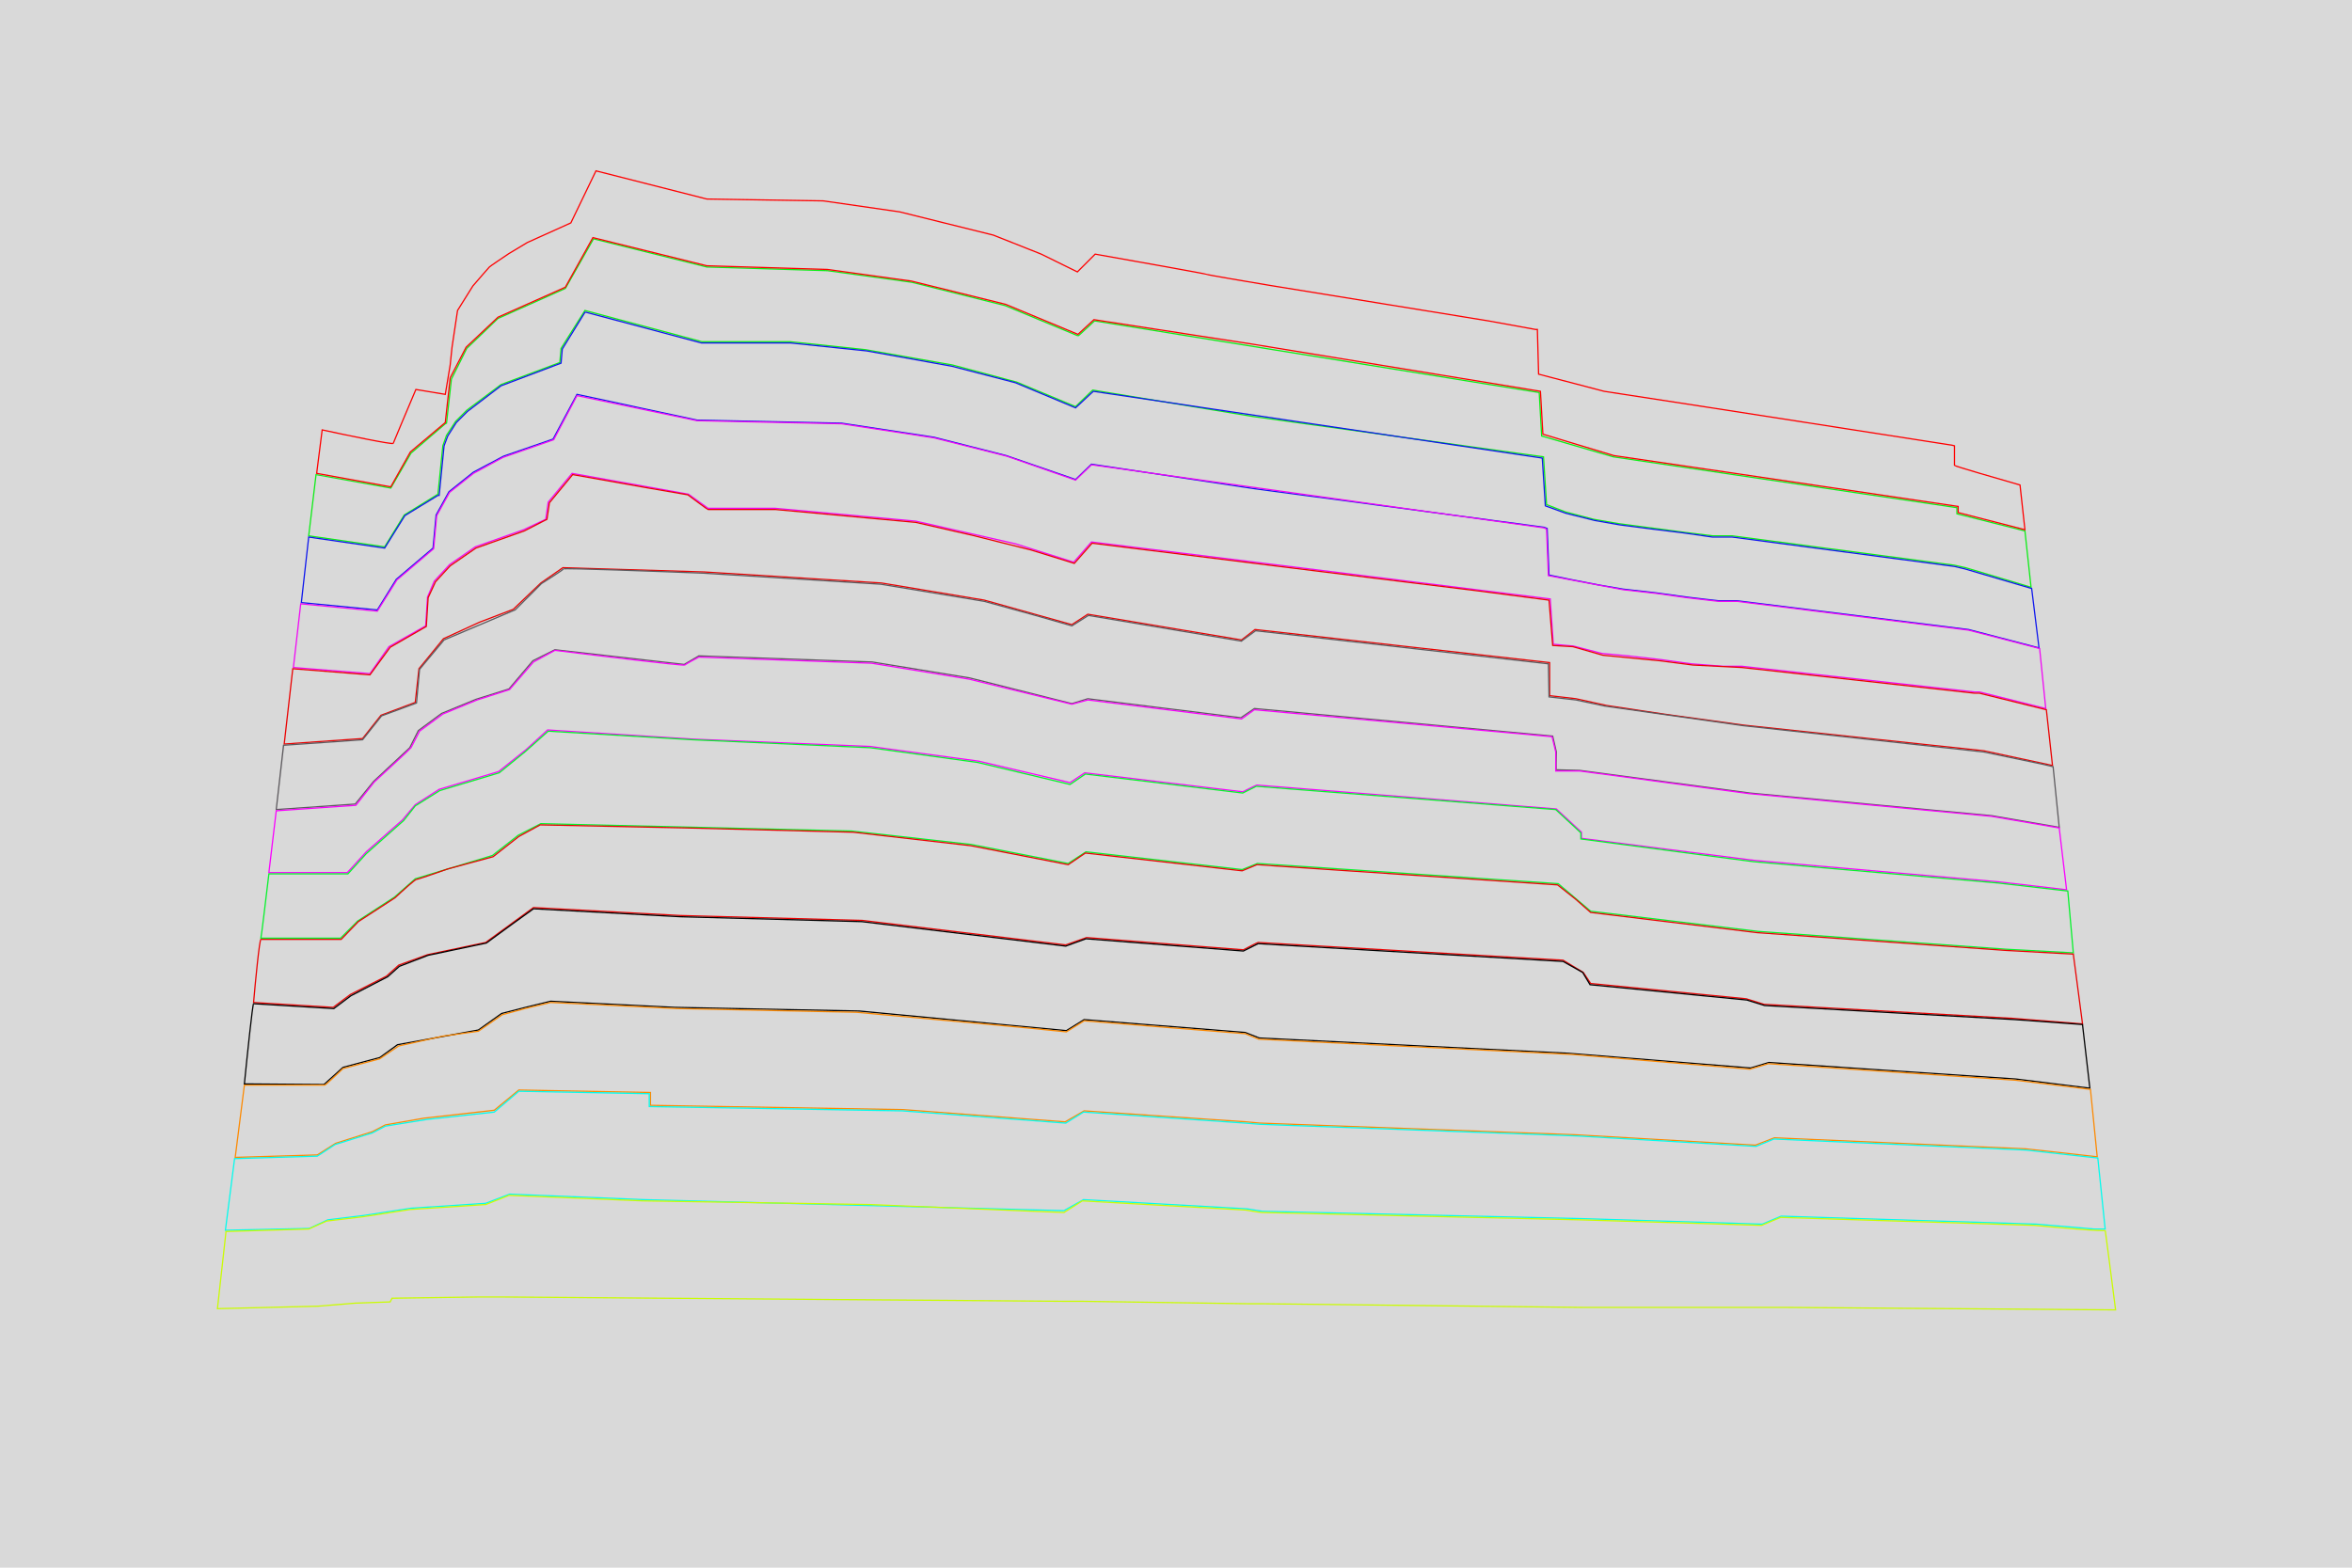 <svg width="1920" height="1280" viewBox="0 0 1920 1280" fill="none" xmlns="http://www.w3.org/2000/svg" xmlns:xlink="http://www.w3.org/1999/xlink">
<g id="Complex-floors">
<g id="img-rect">
<rect id="Rectangle 1" width="1920" height="1280" fill="#D9D9D9"/>
<rect id="house 1" width="1920" height="1280" fill="url(#pattern0)"/>
</g>
<path id="Floors-13" d="M319 398.5C298.833 394.833 258.4 387.5 258 387.5L252 437.5L314 446.5L330 420.5L357.5 403.5L361.5 364L364.5 355.5L372 344L381 335L409 314L457 296L458 284.5L477.5 253.5L573 279H645L706.5 285.5L777.5 298L830 312L878 332L892 318.5L1022.5 340L1260 373L1262.5 412L1278 418L1301 424L1321 427.5L1374 434.5L1398 437.5H1414L1595.5 461.5L1604.5 463.5L1658 479.5L1653 433.5L1597.5 419.5V414.5L1317 373L1258.5 356L1256.5 320.5L893.5 262L880.5 274H879.5L820.5 249.5L744.5 230.5L675.5 221L577 218L484.5 195L461.5 235.5L406.5 260L381 284.5L368.5 309.5L364.5 345.5L363.5 346L335.5 370L319 398.5Z" stroke="#0EED17"/>
<path id="Floors-12" d="M1649 396C1631.5 391 1596.3 380.8 1595.5 380V364L1593.5 363.5L1503.5 349.5L1394 332.5L1309.5 319.5L1256 305.5L1255 269H1253.5L1215 262L1036.5 233C1019.5 230.167 985.4 224.4 985 224C984.6 223.6 924.167 212.833 894 207.5L879.5 222L850 207.5L811 192L734.5 173L672 164L577 162.5L486.5 139.5L466 182L430.5 198L415.5 207C410.5 210.333 400.3 217.2 399.5 218C398.7 218.8 390.167 228.667 386 233.5L373.5 253.5L369 283.5L367.5 298L363.5 322L339.5 318C333.5 332.167 321.4 360.8 321 362C320.6 363.2 282.167 355.167 263 351L258.5 386.5L319 397.5L335 369L363.5 345L367.5 308.5L380.5 283.5L406.5 259L461.5 234.5L484 194L577 217L675.5 220L744 229.5L821 248.5L880 273L893 261L1022.5 281L1257.5 319.5L1259.5 354.5L1317.5 372L1409.5 385.5L1598.5 413.5V418.5L1653 432.5L1649 396Z" stroke="#FF0000"/>
<path id="Floors-11" d="M314 447.5L252 438.5L246 492L308 498L323.5 473L353.5 447.5L356 420.5L366.5 401.5L386.5 385.5L411 372.5L451.5 358.5L471 322L569 343L687 345.5L762.5 357L821.5 372L878 391.5L891 379L1024 399L1260.5 430.5L1263 431.5L1264.5 469.5L1281.5 473L1304.5 477.5L1325 481L1351.5 484L1377 487.5C1385.33 488.5 1402.2 490.5 1403 490.5H1418L1607 514L1664.5 529L1658.5 480.5L1604 464.5L1595.5 462.5L1414 438.5H1398L1373.5 435L1349 432L1322 428.5L1302 425L1278 419L1261.5 413L1259 374L892.5 319.5L878 333L829 312.5L777 299L707.5 286.5L645 280H572.5L478.5 255H477.5L459 285L458 296.5L409 315L381.5 336L372.5 345L365.5 356L362.5 364L358.5 404.5H357.5L330.5 421L314 447.5Z" stroke="#0E17ED"/>
<path id="Floors-10" d="M308 499L245.5 493L239.5 545L302 550L317.5 528L347.5 511L349 487.5L354.5 474.5L367 461L388 446.5L427.5 432.5L445.5 424L447.5 410L467 386.5L562 403.5L578 415H632.5L747.5 425.5L829 444L876.5 459L891 442.5L1024.5 459L1265.5 489L1268 526L1284.5 527.5L1307.5 533.5L1329 535.5L1355.5 538.5L1380.5 542L1406.5 544H1422L1612 565H1616L1670 578.5L1665 529.5L1607 514.5L1418 491H1403L1377 488L1352 484.5L1325 481.5L1264 470L1262.5 432L1260.5 431L891 379.5L878 392L822 372.5L762.5 357.5L687 346L569 343.5L471 323L452 359L410.5 373.5L386.5 386.5L367 402L356.5 421L354 448L324 473.5L308 499Z" stroke="#F108F5"/>
<path id="Floors-9" d="M232 607.5L239 546L302 551L318.5 528.5L348 511.5L349.5 488L355.5 475L367.5 462L388.5 447.5L428 433.5L446.5 424L448.5 410.5L467.5 387.5L529.5 398.5L561.5 404C566.833 408 577.6 416 578 416H633L747.5 426.5L793.5 437L841.5 449L877 460L891.5 443.5L1024.5 460L1125.5 472.5L1203 482L1264.5 490L1267.5 527L1284 528L1308.5 535L1355 539.5L1382 543L1422 545L1612 566H1616L1670.5 579.5L1675.5 625L1619.5 613L1423 592L1358 583L1311.5 576L1286.5 570.5L1265 568V541L1024.5 514L1013.5 522.5L888 501.5L875 510L803.5 490L719.5 476L575 467L459.5 463.5L441.5 476L419 497.5L391.5 508L362 521.5L342 546L339 573.5L311 584L296 603L232 607.5Z" stroke="#EA0202"/>
<path id="Floors-8" d="M225.5 661C227.5 643.667 231.5 608.9 231.5 608.5L296 604L311.5 584.5L340 574L342.5 546.5L362.5 522.5L418 499L420.5 498L442 476.5C447.833 472.833 459.6 465.3 460 464.5C460.4 463.7 536.5 466.5 574.5 468L719 477L803.5 491L843.5 502L875 511L888.5 502.5L1013.5 523.5L1014 523L1025 515L1264 542L1264.5 569L1286.5 571.5L1310 576.5L1423 592.5L1619.5 614L1667.5 624L1676 626L1681 675.5L1626 666C1560.33 659.833 1428.9 647.5 1428.5 647.5C1428.1 647.5 1335.67 635.167 1289.5 629C1283.33 628.833 1270.9 628.5 1270.5 628.5C1270.1 628.5 1270.33 618.833 1270.5 614L1267.5 601L1024 578.5L1013 586L888 570.5L875 574.5L791.5 553.5L712 540.5L570.5 535.5L558.5 542.5L453 530.5L435 539.5L415.5 562.5L388.5 571L360.5 582.5L341.5 596.5L334.5 610.5L305 638L290 656.5L225.5 661Z" stroke="#5D5A5E"/>
<path id="Floors-7" d="M225.5 662L219.5 712.5H283.5L299 695.5L328.5 669.5L339 657L358.5 644.5L407 630L429.5 612L447 596L566 603.5L710.5 609.5L799 621.5L873.5 639L885.5 631L1014.5 646.5C1018.17 644.667 1025.6 641 1026 641C1026.4 641 1189.17 654 1270.5 660.5L1291 679.5V684.5L1432 702.5L1631.5 720L1687 726.5L1681 676L1625.5 666.5L1428 648L1289.5 629.5H1270V614L1267 601.5L1024 579.5L1013.5 587L888 571.5L875 575L791 554.5L711.5 541.5L570.5 536.5C567 538.333 559.8 542.2 559 543C558.2 543.8 488 535.333 453 531L435.5 540.5L416 563L389.5 571.5L361.5 583L342.5 597C340.333 601.167 335.9 609.7 335.5 610.5C335.1 611.3 315.333 629.5 305.5 638.5L290.5 657.5L225.5 662Z" stroke="#FA00FF"/>
<path id="Floors-6" d="M219.5 713.5C217.5 730.333 213.4 764.4 213 766H278L292 752L322 732.5L339 717.5L402 698.5L423 682L441.5 672.5L695 678.5L793 689.5L872 705L886.5 695.5L1014 710L1026.5 705L1272 721.5L1298.5 744L1435.5 760.5L1637 775L1692.5 778L1688 727.5L1631.5 721L1431 703.5L1290.5 685V680L1270 661L1025.5 642L1014.5 647.5L886 632L873.5 640.5L798 622.5L710.5 610.5L565.5 604L447.5 597L429 613.5L407.5 631L359 645.5L339 658L329.5 670L299 697L284 713.5H219.5Z" stroke="#07F22D"/>
<path id="Floors-5" d="M213 767C211.8 767 208.5 801.333 207 818.5L272 822.5L286 812L315.5 797L325.5 788L349 779.5L396.5 769.5L435.5 741L555.5 747.5L704 751.5L870 771.5L887 765.5L1015 775.5C1018.83 773.5 1026.6 769.5 1027 769.5C1027.4 769.5 1193.17 779.167 1276 784L1292.5 794L1298.5 803L1425.5 815.5L1440 820L1643.5 831.5L1700 836L1692.5 779L1637.5 776L1434.5 761.5L1298.5 745L1286 734L1271.5 722.5L1026 706L1014 711L886 696.5L872 706L792.5 690.5L696.5 679.5L560.5 676L441 673.5L423.5 683L402.5 699.5L365.5 709.5C357.5 712.333 341.2 718 340 718C338.8 718 327.833 728 322.5 733L292.5 752.5L278.5 767H213Z" stroke="#EA0202"/>
<path id="Floors-4" d="M207 819.5C206.2 819.5 201.667 863.167 199.5 885L264.5 885.5L280 871.5L310 863.5L324.5 853L390.5 841L409.5 827.5L429 822.5L449.5 817.5L551 822.5L701.5 825.5L870.5 841.5L885 832.5L1016.5 843L1028 847.5L1280.5 860L1429 872L1444 867.5L1645.5 881L1706 888.5L1700 836.5L1645 832.5L1440.5 821L1426 816.5L1298 804L1292 794L1276 785L1027 770.5L1015 776.5L886.5 766.5L870 772.5L703.5 752.5L555.5 748.5L435.5 742L417.5 755L397 770L349.5 780L326 789L316.5 797.5L286.5 813L272.5 823.5C251 822.167 207.8 819.5 207 819.5Z" stroke="black"/>
<path id="Floors-3" d="M199.5 886L192 945L259 943L274 933.5L304 924L314.5 918.5L346 913L403.5 906.5L423.5 890L531 892V902.5L737.5 906L869.5 916L885 907L1017.5 916L1028.5 917L1285.5 926.5L1433 935L1448.5 929L1653.5 938L1712 944.5L1706.5 889.5L1645.5 882L1443.5 868.5L1428.5 873L1284 861L1027.5 848.5L1016.5 844L885 833.5L870.5 842.5L835.5 839L699 826.5L552.5 823.5L449.5 818.5L428.5 823.5L410 828.5L390.5 842L361.5 846L325.5 854L310 864.5L280 872.5C275.333 877 265.8 886 265 886H199.5Z" stroke="#FC8A04"/>
<path id="Floors-2" d="M191.5 946L184 1004.5L252.5 1003L267.5 996L296.5 992.5L335.5 986.5L396.5 982.5L416 975L525.5 979.5L868.5 988.5L884.5 979.5L1018 987L1030.5 989L1291.5 995L1438.5 999.5L1454 993L1662.5 999.5L1709.5 1003.5H1718.5L1712.5 945.5L1653.5 939L1448 930L1433.5 936L1287.5 927.5L1029 918L1016.5 917L884.5 908L870 917L736.5 907L530 903.5V893L423.5 891L403.5 908L348.5 914L314.5 919.5L304 925L273.5 934.5L259 944L191.5 946Z" stroke="#04FCED"/>
<path id="Floors-1" d="M177.5 1068.5L259.5 1066.5L290 1064L318.5 1063L320 1060L390 1059H411.5L868.5 1062.5H883.5L1019.5 1064.5H1030.5L1293 1067.5H1444H1459.5L1727 1069.5C1724.17 1047.33 1718.5 1003.3 1718.5 1004.5C1718.5 1005.7 1680.17 1002.33 1661 1000.5L1453.5 994L1438 1000.5L1290.5 996C1204.5 994 1032.1 990 1030.5 990C1028.9 990 1020.83 988.667 1017 988L883.5 980.5L868.5 990L710 983.5L525 980.5L415.5 976L396.5 983.5L335 987.5L296 993.5L266.5 997L252 1003.5L184.5 1005.5L177.5 1068.5Z" stroke="#CAFC04"/>
</g>
<defs>
<pattern id="pattern0" patternContentUnits="objectBoundingBox" width="1" height="1">
<use xlink:href="#image0_11_43" transform="scale(0.001 0.001)"/>
</pattern>

</defs>
</svg>
